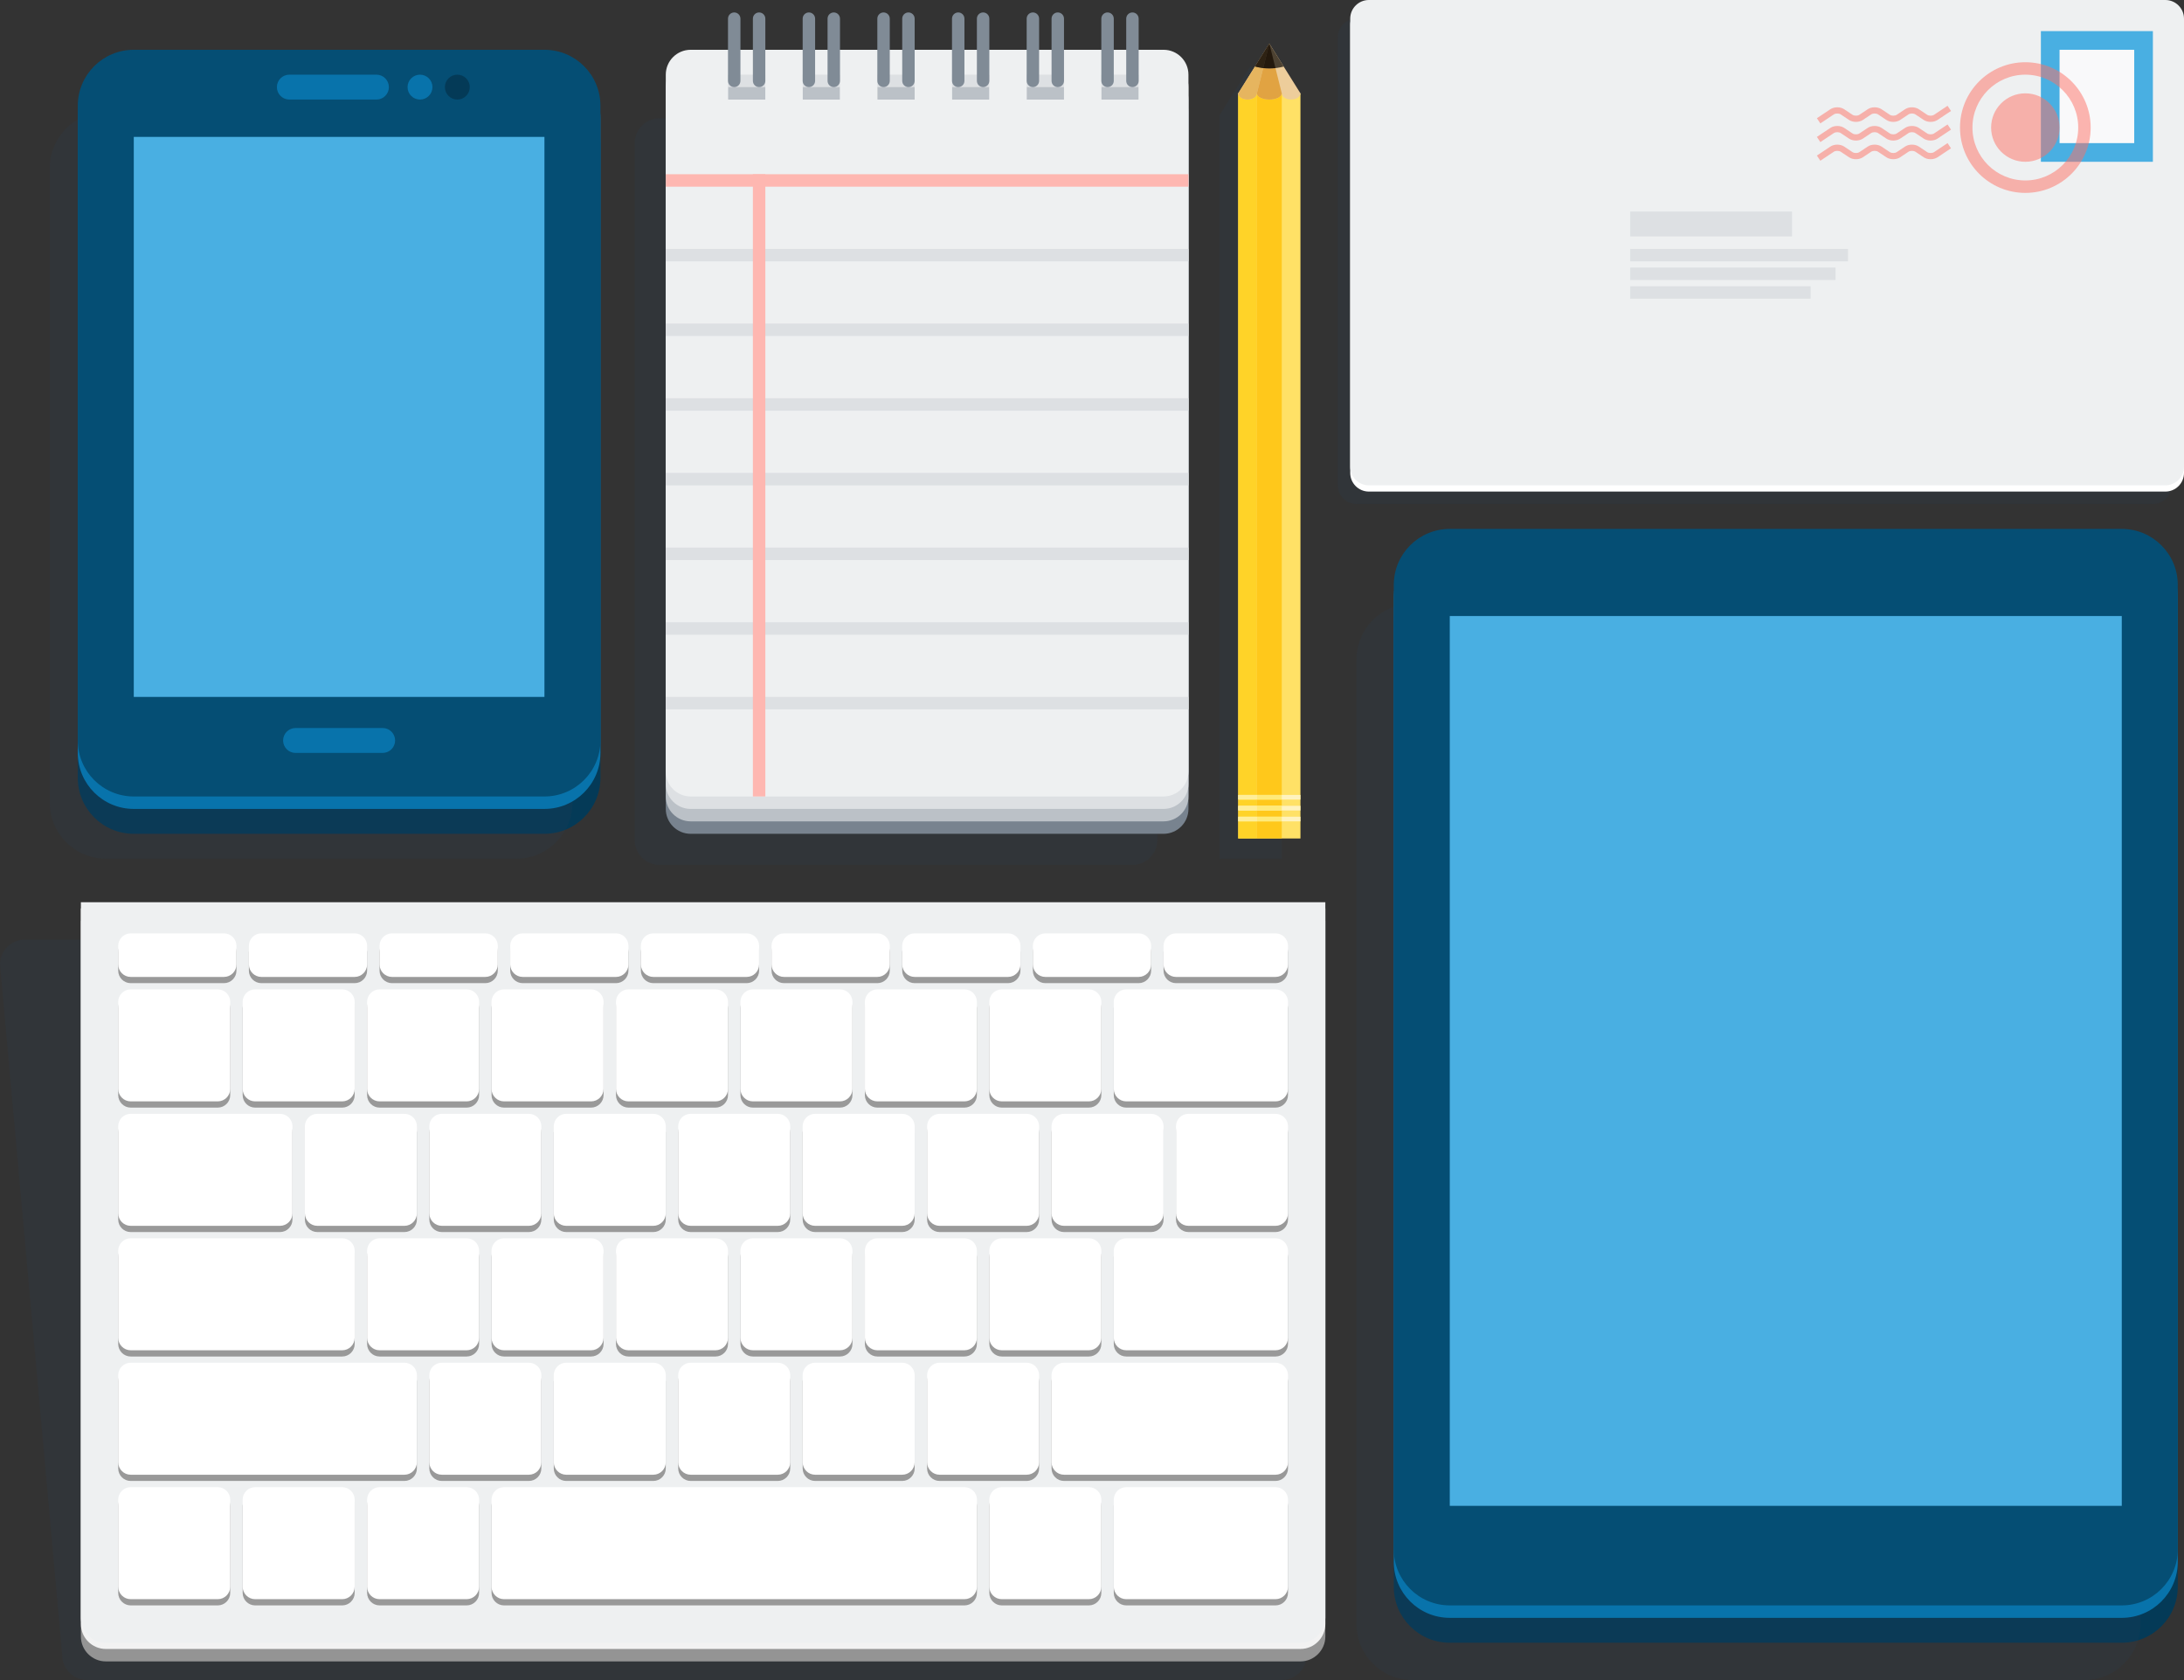 <?xml version="1.0" encoding="iso-8859-1"?>
<!-- Generator: Adobe Illustrator 14.0.0, SVG Export Plug-In . SVG Version: 6.00 Build 43363)  -->
<!DOCTYPE svg PUBLIC "-//W3C//DTD SVG 1.1//EN" "http://www.w3.org/Graphics/SVG/1.1/DTD/svg11.dtd">
<svg version="1.1" id="Layer_1" xmlns="http://www.w3.org/2000/svg" xmlns:xlink="http://www.w3.org/1999/xlink" x="0px" y="0px"
	 width="351px" height="270px" viewBox="0 0 351 270" style="enable-background:new 0 0 351 270;" xml:space="preserve">
<rect x="0" y="0" width="351" height="270" fill="#333333" stroke="none"/>
<g>
	<g>
		<path style="opacity:0.2;fill:#2C3E50;enable-background:new    ;" d="M182,19h-76c-2.209,0-4,1.791-4,4v112c0,2.209,1.791,4,4,4
			h76c2.209,0,4-1.791,4-4V23C186,20.791,184.208,19,182,19z"/>
		<path style="fill:#78838F;" d="M187,14h-76c-2.209,0-4,1.791-4,4v112c0,2.209,1.791,4,4,4h76c2.209,0,4-1.791,4-4V18
			C191,15.791,189.208,14,187,14z M123,22h-6v-4h6V22z M135,22h-6v-4h6V22z M147,22h-6v-4h6V22z M159,22h-6v-4h6V22z M171,22h-6v-4
			h6V22z M183,22h-6v-4h6V22z"/>
		<path style="fill:#BBC1C7;" d="M187,12h-76c-2.209,0-4,1.791-4,4v112c0,2.209,1.791,4,4,4h76c2.209,0,4-1.791,4-4V16
			C191,13.791,189.208,12,187,12z M123,20h-6v-4h6V20z M135,20h-6v-4h6V20z M147,20h-6v-4h6V20z M159,20h-6v-4h6V20z M171,20h-6v-4
			h6V20z M183,20h-6v-4h6V20z"/>
		<path style="fill:#DDE0E3;" d="M187,10h-76c-2.209,0-4,1.791-4,4v112c0,2.209,1.791,4,4,4h76c2.209,0,4-1.791,4-4V14
			C191,11.791,189.208,10,187,10z M123,18h-6v-4h6V18z M135,18h-6v-4h6V18z M147,18h-6v-4h6V18z M159,18h-6v-4h6V18z M171,18h-6v-4
			h6V18z M183,18h-6v-4h6V18z"/>
		<path style="fill:#EEF0F1;" d="M187,8h-76c-2.209,0-4,1.791-4,4v112c0,2.209,1.791,4,4,4h76c2.209,0,4-1.791,4-4V12
			C191,9.791,189.208,8,187,8z M123,16h-6v-4h6V16z M135,16h-6v-4h6V16z M147,16h-6v-4h6V16z M159,16h-6v-4h6V16z M171,16h-6v-4h6
			V16z M183,16h-6v-4h6V16z"/>
		<rect x="107" y="28" style="fill:#FEB7B1;" width="84" height="2"/>
		<rect x="107" y="40" style="fill:#DDE0E3;" width="84" height="2"/>
		<rect x="107" y="52" style="fill:#DDE0E3;" width="84" height="2"/>
		<rect x="107" y="64" style="fill:#DDE0E3;" width="84" height="2"/>
		<rect x="107" y="76" style="fill:#DDE0E3;" width="84" height="2"/>
		<rect x="107" y="88" style="fill:#DDE0E3;" width="84" height="2"/>
		<rect x="107" y="100" style="fill:#DDE0E3;" width="84" height="2"/>
		<rect x="107" y="112" style="fill:#DDE0E3;" width="84" height="2"/>
		<rect x="121" y="28" style="fill:#FEB7B1;" width="2" height="100"/>
		<path style="fill:#808B96;" d="M119,13c0,0.553-0.447,1-1,1l0,0c-0.553,0-1-0.447-1-1V3c0-0.553,0.447-1,1-1l0,0
			c0.553,0,1,0.447,1,1V13z"/>
		<path style="fill:#808B96;" d="M123,13c0,0.553-0.447,1-1,1l0,0c-0.553,0-1-0.447-1-1V3c0-0.553,0.447-1,1-1l0,0
			c0.553,0,1,0.447,1,1V13z"/>
		<path style="fill:#808B96;" d="M131,13c0,0.553-0.447,1-1,1l0,0c-0.553,0-1-0.447-1-1V3c0-0.553,0.447-1,1-1l0,0
			c0.553,0,1,0.447,1,1V13z"/>
		<path style="fill:#808B96;" d="M135,13c0,0.553-0.447,1-1,1l0,0c-0.553,0-1-0.447-1-1V3c0-0.553,0.447-1,1-1l0,0
			c0.553,0,1,0.447,1,1V13z"/>
		<path style="fill:#808B96;" d="M143,13c0,0.553-0.447,1-1,1l0,0c-0.553,0-1-0.447-1-1V3c0-0.553,0.447-1,1-1l0,0
			c0.553,0,1,0.447,1,1V13z"/>
		<path style="fill:#808B96;" d="M147,13c0,0.553-0.447,1-1,1l0,0c-0.553,0-1-0.447-1-1V3c0-0.553,0.447-1,1-1l0,0
			c0.553,0,1,0.447,1,1V13z"/>
		<path style="fill:#808B96;" d="M155,13c0,0.553-0.447,1-1,1l0,0c-0.553,0-1-0.447-1-1V3c0-0.553,0.447-1,1-1l0,0
			c0.553,0,1,0.447,1,1V13z"/>
		<path style="fill:#808B96;" d="M159,13c0,0.553-0.447,1-1,1l0,0c-0.553,0-1-0.447-1-1V3c0-0.553,0.447-1,1-1l0,0
			c0.553,0,1,0.447,1,1V13z"/>
		<path style="fill:#808B96;" d="M167,13c0,0.553-0.447,1-1,1l0,0c-0.553,0-1-0.447-1-1V3c0-0.553,0.447-1,1-1l0,0
			c0.553,0,1,0.447,1,1V13z"/>
		<path style="fill:#808B96;" d="M171,13c0,0.553-0.447,1-1,1l0,0c-0.553,0-1-0.447-1-1V3c0-0.553,0.447-1,1-1l0,0
			c0.553,0,1,0.447,1,1V13z"/>
		<path style="fill:#808B96;" d="M179,13c0,0.553-0.447,1-1,1l0,0c-0.553,0-1-0.447-1-1V3c0-0.553,0.447-1,1-1l0,0
			c0.553,0,1,0.447,1,1V13z"/>
		<path style="fill:#808B96;" d="M183,13c0,0.553-0.447,1-1,1l0,0c-0.553,0-1-0.447-1-1V3c0-0.553,0.447-1,1-1l0,0
			c0.553,0,1,0.447,1,1V13z"/>
	</g>
	<g>
		<path style="fill:#043A57;" d="M96.5,125c0,4.971-4.029,9-9,9h-66c-4.971,0-9-4.029-9-9V23c0-4.971,4.029-9,9-9h66
			c4.971,0,9,4.029,9,9V125z"/>
		<path style="opacity:0.2;fill:#2C3E50;enable-background:new    ;" d="M92,129c0,4.971-4.029,9-9,9H17c-4.971,0-9-4.029-9-9V27
			c0-4.971,4.029-9,9-9h66c4.971,0,9,4.029,9,9V129z"/>
		<path style="fill:#0873AB;" d="M96.5,121c0,4.971-4.029,9-9,9h-66c-4.971,0-9-4.029-9-9V19c0-4.971,4.029-9,9-9h66
			c4.971,0,9,4.029,9,9V121z"/>
		<path style="fill:#054E74;" d="M96.5,119c0,4.971-4.029,9-9,9h-66c-4.971,0-9-4.029-9-9V17c0-4.971,4.029-9,9-9h66
			c4.971,0,9,4.029,9,9V119z"/>
		<rect x="21.5" y="22" style="fill:#49AFE2;" width="66" height="90"/>
		<path style="fill:#0873AB;" d="M62.5,14c0,1.104-0.896,2-2,2h-14c-1.104,0-2-0.896-2-2l0,0c0-1.104,0.896-2,2-2h14
			C61.604,12,62.5,12.896,62.5,14L62.5,14z"/>
		<path style="fill:#0873AB;" d="M63.5,119c0,1.104-0.896,2-2,2h-14c-1.104,0-2-0.896-2-2l0,0c0-1.104,0.896-2,2-2h14
			C62.604,117,63.5,117.896,63.5,119L63.5,119z"/>
		<path style="fill:#0873AB;" d="M69.5,14c0,1.104-0.896,2-2,2l0,0c-1.104,0-2-0.896-2-2l0,0c0-1.104,0.896-2,2-2l0,0
			C68.604,12,69.5,12.896,69.5,14L69.5,14z"/>
		<path style="fill:#043A57;" d="M75.5,14c0,1.104-0.896,2-2,2l0,0c-1.104,0-2-0.896-2-2l0,0c0-1.104,0.896-2,2-2l0,0
			C74.604,12,75.5,12.896,75.5,14L75.5,14z"/>
	</g>
	<g>
		<path style="fill:#043A57;" d="M350,255c0,4.971-4.029,9-9,9H233c-4.971,0-9-4.029-9-9V100c0-4.971,4.029-9,9-9h108
			c4.971,0,9,4.029,9,9V255z"/>
		<path style="opacity:0.2;fill:#2C3E50;enable-background:new    ;" d="M344,261c0,4.971-4.029,9-9,9H227c-4.971,0-9-4.029-9-9V106
			c0-4.971,4.029-9,9-9h108c4.971,0,9,4.029,9,9V261z"/>
		<path style="fill:#0873AB;" d="M350,251c0,4.971-4.029,9-9,9H233c-4.971,0-9-4.029-9-9V96c0-4.971,4.029-9,9-9h108
			c4.971,0,9,4.029,9,9V251z"/>
		<path style="fill:#054E74;" d="M350,249c0,4.971-4.029,9-9,9H233c-4.971,0-9-4.029-9-9V94c0-4.971,4.029-9,9-9h108
			c4.971,0,9,4.029,9,9V249z"/>
		<rect x="233" y="99" style="fill:#49AFE2;" width="108" height="143"/>
	</g>
	<g>
		<path style="opacity:0.2;fill:#2C3E50;enable-background:new    ;" d="M0,155c0-2.209,1.791-4,4-4h206v115c0,2.2-1.8,4-4,4H14
			c-2.2,0-4-1.8-4-4L0,155z"/>
		<path style="fill:#949494;" d="M213,148v115c0,2.2-1.8,4-4,4H17c-2.2,0-4-1.8-4-4V148H213z"/>
		<path style="fill:#F2F2F2;" d="M213,146v115c0,2.2-1.8,4-4,4H17c-2.2,0-4-1.8-4-4V146H213z"/>
		<path style="fill:#EEF0F1;" d="M213,145v115c0,2.2-1.8,4-4,4H17c-2.2,0-4-1.8-4-4V145H213z"/>
		<g>
			<path style="fill:#999999;" d="M37,176c0,1.1-0.9,2-2,2H21c-1.1,0-2-0.9-2-2v-14c0-1.1,0.9-2,2-2h14c1.1,0,2,0.9,2,2V176z"/>
			<path style="fill:#999999;" d="M57,176c0,1.1-0.9,2-2,2H41c-1.1,0-2-0.9-2-2v-14c0-1.1,0.9-2,2-2h14c1.1,0,2,0.9,2,2V176z"/>
			<path style="fill:#999999;" d="M77,176c0,1.1-0.9,2-2,2H61c-1.1,0-2-0.9-2-2v-14c0-1.1,0.9-2,2-2h14c1.1,0,2,0.9,2,2V176z"/>
			<path style="fill:#999999;" d="M97,176c0,1.1-0.9,2-2,2H81c-1.1,0-2-0.9-2-2v-14c0-1.1,0.9-2,2-2h14c1.1,0,2,0.9,2,2V176z"/>
			<path style="fill:#999999;" d="M117,176c0,1.1-0.9,2-2,2h-14c-1.1,0-2-0.9-2-2v-14c0-1.1,0.9-2,2-2h14c1.1,0,2,0.9,2,2V176z"/>
			<path style="fill:#999999;" d="M137,176c0,1.1-0.9,2-2,2h-14c-1.1,0-2-0.9-2-2v-14c0-1.1,0.9-2,2-2h14c1.1,0,2,0.9,2,2V176z"/>
			<path style="fill:#999999;" d="M157,176c0,1.1-0.9,2-2,2h-14c-1.1,0-2-0.9-2-2v-14c0-1.1,0.9-2,2-2h14c1.1,0,2,0.9,2,2V176z"/>
			<path style="fill:#999999;" d="M177,176c0,1.1-0.9,2-2,2h-14c-1.1,0-2-0.9-2-2v-14c0-1.1,0.9-2,2-2h14c1.1,0,2,0.9,2,2V176z"/>
			<path style="fill:#999999;" d="M38,156c0,1.1-0.9,2-2,2H21c-1.1,0-2-0.9-2-2v-3c0-1.1,0.9-2,2-2h15c1.1,0,2,0.9,2,2V156z"/>
			<path style="fill:#999999;" d="M59,156c0,1.1-0.9,2-2,2H42c-1.1,0-2-0.9-2-2v-3c0-1.1,0.9-2,2-2h15c1.1,0,2,0.9,2,2V156z"/>
			<path style="fill:#999999;" d="M80,156c0,1.1-0.9,2-2,2H63c-1.1,0-2-0.9-2-2v-3c0-1.1,0.9-2,2-2h15c1.1,0,2,0.9,2,2V156z"/>
			<path style="fill:#999999;" d="M101,156c0,1.1-0.9,2-2,2H84c-1.1,0-2-0.9-2-2v-3c0-1.1,0.9-2,2-2h15c1.1,0,2,0.9,2,2V156z"/>
			<path style="fill:#999999;" d="M122,156c0,1.1-0.9,2-2,2h-15c-1.1,0-2-0.9-2-2v-3c0-1.1,0.9-2,2-2h15c1.1,0,2,0.9,2,2V156z"/>
			<path style="fill:#999999;" d="M143,156c0,1.1-0.9,2-2,2h-15c-1.1,0-2-0.9-2-2v-3c0-1.1,0.9-2,2-2h15c1.1,0,2,0.9,2,2V156z"/>
			<path style="fill:#999999;" d="M164,156c0,1.1-0.9,2-2,2h-15c-1.1,0-2-0.9-2-2v-3c0-1.1,0.9-2,2-2h15c1.1,0,2,0.9,2,2V156z"/>
			<path style="fill:#999999;" d="M185,156c0,1.1-0.9,2-2,2h-15c-1.1,0-2-0.9-2-2v-3c0-1.1,0.9-2,2-2h15c1.1,0,2,0.9,2,2V156z"/>
			<path style="fill:#999999;" d="M207,156c0,1.1-0.9,2-2,2h-16c-1.1,0-2-0.9-2-2v-3c0-1.1,0.9-2,2-2h16c1.1,0,2,0.9,2,2V156z"/>
			<path style="fill:#999999;" d="M47,196c0,1.1-0.9,2-2,2H21c-1.1,0-2-0.9-2-2v-14c0-1.1,0.9-2,2-2h24c1.1,0,2,0.9,2,2V196z"/>
			<path style="fill:#999999;" d="M67,196c0,1.1-0.9,2-2,2H51c-1.1,0-2-0.9-2-2v-14c0-1.1,0.9-2,2-2h14c1.1,0,2,0.9,2,2V196z"/>
			<path style="fill:#999999;" d="M87,196c0,1.1-0.9,2-2,2H71c-1.1,0-2-0.9-2-2v-14c0-1.1,0.9-2,2-2h14c1.1,0,2,0.9,2,2V196z"/>
			<path style="fill:#999999;" d="M107,196c0,1.1-0.9,2-2,2H91c-1.1,0-2-0.9-2-2v-14c0-1.1,0.9-2,2-2h14c1.1,0,2,0.9,2,2V196z"/>
			<path style="fill:#999999;" d="M127,196c0,1.1-0.9,2-2,2h-14c-1.1,0-2-0.9-2-2v-14c0-1.1,0.9-2,2-2h14c1.1,0,2,0.9,2,2V196z"/>
			<path style="fill:#999999;" d="M147,196c0,1.1-0.9,2-2,2h-14c-1.1,0-2-0.9-2-2v-14c0-1.1,0.9-2,2-2h14c1.1,0,2,0.9,2,2V196z"/>
			<path style="fill:#999999;" d="M167,196c0,1.1-0.9,2-2,2h-14c-1.1,0-2-0.9-2-2v-14c0-1.1,0.9-2,2-2h14c1.1,0,2,0.9,2,2V196z"/>
			<path style="fill:#999999;" d="M187,196c0,1.1-0.9,2-2,2h-14c-1.1,0-2-0.9-2-2v-14c0-1.1,0.9-2,2-2h14c1.1,0,2,0.9,2,2V196z"/>
			<path style="fill:#999999;" d="M207,196c0,1.1-0.9,2-2,2h-14c-1.1,0-2-0.9-2-2v-14c0-1.1,0.9-2,2-2h14c1.1,0,2,0.9,2,2V196z"/>
			<path style="fill:#999999;" d="M67,236c0,1.1-0.9,2-2,2H21c-1.1,0-2-0.9-2-2v-14c0-1.1,0.9-2,2-2h44c1.1,0,2,0.9,2,2V236z"/>
			<path style="fill:#999999;" d="M157.009,256c0,1.1-0.9,2-2,2H81c-1.1,0-2-0.9-2-2v-14c0-1.1,0.9-2,2-2h74.01c1.1,0,2,0.9,2,2V256
				z"/>
			<path style="fill:#999999;" d="M87,236c0,1.1-0.9,2-2,2H71c-1.1,0-2-0.9-2-2v-14c0-1.1,0.9-2,2-2h14c1.1,0,2,0.9,2,2V236z"/>
			<path style="fill:#999999;" d="M107,236c0,1.1-0.9,2-2,2H91c-1.1,0-2-0.9-2-2v-14c0-1.1,0.9-2,2-2h14c1.1,0,2,0.9,2,2V236z"/>
			<path style="fill:#999999;" d="M127,236c0,1.1-0.9,2-2,2h-14c-1.1,0-2-0.9-2-2v-14c0-1.1,0.9-2,2-2h14c1.1,0,2,0.9,2,2V236z"/>
			<path style="fill:#999999;" d="M37,256c0,1.1-0.9,2-2,2H21c-1.1,0-2-0.9-2-2v-14c0-1.1,0.9-2,2-2h14c1.1,0,2,0.9,2,2V256z"/>
			<path style="fill:#999999;" d="M57,256c0,1.1-0.9,2-2,2H41c-1.1,0-2-0.9-2-2v-14c0-1.1,0.9-2,2-2h14c1.1,0,2,0.9,2,2V256z"/>
			<path style="fill:#999999;" d="M77,256c0,1.1-0.9,2-2,2H61c-1.1,0-2-0.9-2-2v-14c0-1.1,0.9-2,2-2h14c1.1,0,2,0.9,2,2V256z"/>
			<path style="fill:#999999;" d="M147,236c0,1.1-0.9,2-2,2h-14c-1.1,0-2-0.9-2-2v-14c0-1.1,0.9-2,2-2h14c1.1,0,2,0.9,2,2V236z"/>
			<path style="fill:#999999;" d="M167,236c0,1.1-0.9,2-2,2h-14c-1.1,0-2-0.9-2-2v-14c0-1.1,0.9-2,2-2h14c1.1,0,2,0.9,2,2V236z"/>
			<path style="fill:#999999;" d="M207,236c0,1.1-0.9,2-2,2h-34c-1.1,0-2-0.9-2-2v-14c0-1.1,0.9-2,2-2h34c1.1,0,2,0.9,2,2V236z"/>
			<path style="fill:#999999;" d="M207,176c0,1.1-0.9,2-2,2h-24c-1.1,0-2-0.9-2-2v-14c0-1.1,0.9-2,2-2h24c1.1,0,2,0.9,2,2V176z"/>
			<path style="fill:#999999;" d="M57,216c0,1.1-0.9,2-2,2H21c-1.1,0-2-0.9-2-2v-14c0-1.1,0.9-2,2-2h34c1.1,0,2,0.9,2,2V216z"/>
			<path style="fill:#999999;" d="M77,216c0,1.1-0.9,2-2,2H61c-1.1,0-2-0.9-2-2v-14c0-1.1,0.9-2,2-2h14c1.1,0,2,0.9,2,2V216z"/>
			<path style="fill:#999999;" d="M97,216c0,1.1-0.9,2-2,2H81c-1.1,0-2-0.9-2-2v-14c0-1.1,0.9-2,2-2h14c1.1,0,2,0.9,2,2V216z"/>
			<path style="fill:#999999;" d="M117,216c0,1.1-0.9,2-2,2h-14c-1.1,0-2-0.9-2-2v-14c0-1.1,0.9-2,2-2h14c1.1,0,2,0.9,2,2V216z"/>
			<path style="fill:#999999;" d="M137,216c0,1.1-0.9,2-2,2h-14c-1.1,0-2-0.9-2-2v-14c0-1.1,0.9-2,2-2h14c1.1,0,2,0.9,2,2V216z"/>
			<path style="fill:#999999;" d="M157,216c0,1.1-0.9,2-2,2h-14c-1.1,0-2-0.9-2-2v-14c0-1.1,0.9-2,2-2h14c1.1,0,2,0.9,2,2V216z"/>
			<path style="fill:#999999;" d="M177,216c0,1.1-0.9,2-2,2h-14c-1.1,0-2-0.9-2-2v-14c0-1.1,0.9-2,2-2h14c1.1,0,2,0.9,2,2V216z"/>
			<path style="fill:#999999;" d="M177,256c0,1.1-0.9,2-2,2h-14c-1.1,0-2-0.9-2-2v-14c0-1.1,0.9-2,2-2h14c1.1,0,2,0.9,2,2V256z"/>
			<path style="fill:#999999;" d="M207,216c0,1.1-0.9,2-2,2h-24c-1.1,0-2-0.9-2-2v-14c0-1.1,0.9-2,2-2h24c1.1,0,2,0.9,2,2V216z"/>
			<path style="fill:#999999;" d="M207,256c0,1.1-0.9,2-2,2h-24c-1.1,0-2-0.9-2-2v-14c0-1.1,0.9-2,2-2h24c1.1,0,2,0.9,2,2V256z"/>
		</g>
		<g>
			<path style="fill:#FFFFFF;" d="M37,175c0,1.1-0.9,2-2,2H21c-1.1,0-2-0.9-2-2v-14c0-1.1,0.9-2,2-2h14c1.1,0,2,0.9,2,2V175z"/>
			<path style="fill:#FFFFFF;" d="M57,175c0,1.1-0.9,2-2,2H41c-1.1,0-2-0.9-2-2v-14c0-1.1,0.9-2,2-2h14c1.1,0,2,0.9,2,2V175z"/>
			<path style="fill:#FFFFFF;" d="M77,175c0,1.1-0.9,2-2,2H61c-1.1,0-2-0.9-2-2v-14c0-1.1,0.9-2,2-2h14c1.1,0,2,0.9,2,2V175z"/>
			<path style="fill:#FFFFFF;" d="M97,175c0,1.1-0.9,2-2,2H81c-1.1,0-2-0.9-2-2v-14c0-1.1,0.9-2,2-2h14c1.1,0,2,0.9,2,2V175z"/>
			<path style="fill:#FFFFFF;" d="M117,175c0,1.1-0.9,2-2,2h-14c-1.1,0-2-0.9-2-2v-14c0-1.1,0.9-2,2-2h14c1.1,0,2,0.9,2,2V175z"/>
			<path style="fill:#FFFFFF;" d="M137,175c0,1.1-0.9,2-2,2h-14c-1.1,0-2-0.9-2-2v-14c0-1.1,0.9-2,2-2h14c1.1,0,2,0.9,2,2V175z"/>
			<path style="fill:#FFFFFF;" d="M157,175c0,1.1-0.9,2-2,2h-14c-1.1,0-2-0.9-2-2v-14c0-1.1,0.9-2,2-2h14c1.1,0,2,0.9,2,2V175z"/>
			<path style="fill:#FFFFFF;" d="M177,175c0,1.1-0.9,2-2,2h-14c-1.1,0-2-0.9-2-2v-14c0-1.1,0.9-2,2-2h14c1.1,0,2,0.9,2,2V175z"/>
			<path style="fill:#FFFFFF;" d="M38,155c0,1.1-0.9,2-2,2H21c-1.1,0-2-0.9-2-2v-3c0-1.1,0.9-2,2-2h15c1.1,0,2,0.9,2,2V155z"/>
			<path style="fill:#FFFFFF;" d="M59,155c0,1.1-0.9,2-2,2H42c-1.1,0-2-0.9-2-2v-3c0-1.1,0.9-2,2-2h15c1.1,0,2,0.9,2,2V155z"/>
			<path style="fill:#FFFFFF;" d="M80,155c0,1.1-0.9,2-2,2H63c-1.1,0-2-0.9-2-2v-3c0-1.1,0.9-2,2-2h15c1.1,0,2,0.9,2,2V155z"/>
			<path style="fill:#FFFFFF;" d="M101,155c0,1.1-0.9,2-2,2H84c-1.1,0-2-0.9-2-2v-3c0-1.1,0.9-2,2-2h15c1.1,0,2,0.9,2,2V155z"/>
			<path style="fill:#FFFFFF;" d="M122,155c0,1.1-0.9,2-2,2h-15c-1.1,0-2-0.9-2-2v-3c0-1.1,0.9-2,2-2h15c1.1,0,2,0.9,2,2V155z"/>
			<path style="fill:#FFFFFF;" d="M143,155c0,1.1-0.9,2-2,2h-15c-1.1,0-2-0.9-2-2v-3c0-1.1,0.9-2,2-2h15c1.1,0,2,0.9,2,2V155z"/>
			<path style="fill:#FFFFFF;" d="M164,155c0,1.1-0.9,2-2,2h-15c-1.1,0-2-0.9-2-2v-3c0-1.1,0.9-2,2-2h15c1.1,0,2,0.9,2,2V155z"/>
			<path style="fill:#FFFFFF;" d="M185,155c0,1.1-0.9,2-2,2h-15c-1.1,0-2-0.9-2-2v-3c0-1.1,0.9-2,2-2h15c1.1,0,2,0.9,2,2V155z"/>
			<path style="fill:#FFFFFF;" d="M207,155c0,1.1-0.9,2-2,2h-16c-1.1,0-2-0.9-2-2v-3c0-1.1,0.9-2,2-2h16c1.1,0,2,0.9,2,2V155z"/>
			<path style="fill:#FFFFFF;" d="M47,195c0,1.1-0.9,2-2,2H21c-1.1,0-2-0.9-2-2v-14c0-1.1,0.9-2,2-2h24c1.1,0,2,0.9,2,2V195z"/>
			<path style="fill:#FFFFFF;" d="M67,195c0,1.1-0.9,2-2,2H51c-1.1,0-2-0.9-2-2v-14c0-1.1,0.9-2,2-2h14c1.1,0,2,0.9,2,2V195z"/>
			<path style="fill:#FFFFFF;" d="M87,195c0,1.1-0.9,2-2,2H71c-1.1,0-2-0.9-2-2v-14c0-1.1,0.9-2,2-2h14c1.1,0,2,0.9,2,2V195z"/>
			<path style="fill:#FFFFFF;" d="M107,195c0,1.1-0.9,2-2,2H91c-1.1,0-2-0.9-2-2v-14c0-1.1,0.9-2,2-2h14c1.1,0,2,0.9,2,2V195z"/>
			<path style="fill:#FFFFFF;" d="M127,195c0,1.1-0.9,2-2,2h-14c-1.1,0-2-0.9-2-2v-14c0-1.1,0.9-2,2-2h14c1.1,0,2,0.9,2,2V195z"/>
			<path style="fill:#FFFFFF;" d="M147,195c0,1.1-0.9,2-2,2h-14c-1.1,0-2-0.9-2-2v-14c0-1.1,0.9-2,2-2h14c1.1,0,2,0.9,2,2V195z"/>
			<path style="fill:#FFFFFF;" d="M167,195c0,1.1-0.9,2-2,2h-14c-1.1,0-2-0.9-2-2v-14c0-1.1,0.9-2,2-2h14c1.1,0,2,0.9,2,2V195z"/>
			<path style="fill:#FFFFFF;" d="M187,195c0,1.1-0.9,2-2,2h-14c-1.1,0-2-0.9-2-2v-14c0-1.1,0.9-2,2-2h14c1.1,0,2,0.9,2,2V195z"/>
			<path style="fill:#FFFFFF;" d="M207,195c0,1.1-0.9,2-2,2h-14c-1.1,0-2-0.9-2-2v-14c0-1.1,0.9-2,2-2h14c1.1,0,2,0.9,2,2V195z"/>
			<path style="fill:#FFFFFF;" d="M67,235c0,1.1-0.9,2-2,2H21c-1.1,0-2-0.9-2-2v-14c0-1.1,0.9-2,2-2h44c1.1,0,2,0.9,2,2V235z"/>
			<path style="fill:#FFFFFF;" d="M157.009,255c0,1.1-0.9,2-2,2H81c-1.1,0-2-0.9-2-2v-14c0-1.1,0.9-2,2-2h74.01c1.1,0,2,0.9,2,2V255
				z"/>
			<path style="fill:#FFFFFF;" d="M87,235c0,1.1-0.9,2-2,2H71c-1.1,0-2-0.9-2-2v-14c0-1.1,0.9-2,2-2h14c1.1,0,2,0.9,2,2V235z"/>
			<path style="fill:#FFFFFF;" d="M107,235c0,1.1-0.9,2-2,2H91c-1.1,0-2-0.9-2-2v-14c0-1.1,0.9-2,2-2h14c1.1,0,2,0.9,2,2V235z"/>
			<path style="fill:#FFFFFF;" d="M127,235c0,1.1-0.9,2-2,2h-14c-1.1,0-2-0.9-2-2v-14c0-1.1,0.9-2,2-2h14c1.1,0,2,0.9,2,2V235z"/>
			<path style="fill:#FFFFFF;" d="M37,255c0,1.1-0.9,2-2,2H21c-1.1,0-2-0.9-2-2v-14c0-1.1,0.9-2,2-2h14c1.1,0,2,0.9,2,2V255z"/>
			<path style="fill:#FFFFFF;" d="M57,255c0,1.1-0.9,2-2,2H41c-1.1,0-2-0.9-2-2v-14c0-1.1,0.9-2,2-2h14c1.1,0,2,0.9,2,2V255z"/>
			<path style="fill:#FFFFFF;" d="M77,255c0,1.1-0.9,2-2,2H61c-1.1,0-2-0.9-2-2v-14c0-1.1,0.9-2,2-2h14c1.1,0,2,0.9,2,2V255z"/>
			<path style="fill:#FFFFFF;" d="M147,235c0,1.1-0.9,2-2,2h-14c-1.1,0-2-0.9-2-2v-14c0-1.1,0.9-2,2-2h14c1.1,0,2,0.9,2,2V235z"/>
			<path style="fill:#FFFFFF;" d="M167,235c0,1.1-0.9,2-2,2h-14c-1.1,0-2-0.9-2-2v-14c0-1.1,0.9-2,2-2h14c1.1,0,2,0.9,2,2V235z"/>
			<path style="fill:#FFFFFF;" d="M207,235c0,1.1-0.9,2-2,2h-34c-1.1,0-2-0.9-2-2v-14c0-1.1,0.9-2,2-2h34c1.1,0,2,0.9,2,2V235z"/>
			<path style="fill:#FFFFFF;" d="M207,175c0,1.1-0.9,2-2,2h-24c-1.1,0-2-0.9-2-2v-14c0-1.1,0.9-2,2-2h24c1.1,0,2,0.9,2,2V175z"/>
			<path style="fill:#FFFFFF;" d="M57,215c0,1.1-0.9,2-2,2H21c-1.1,0-2-0.9-2-2v-14c0-1.1,0.9-2,2-2h34c1.1,0,2,0.9,2,2V215z"/>
			<path style="fill:#FFFFFF;" d="M77,215c0,1.1-0.9,2-2,2H61c-1.1,0-2-0.9-2-2v-14c0-1.1,0.9-2,2-2h14c1.1,0,2,0.9,2,2V215z"/>
			<path style="fill:#FFFFFF;" d="M97,215c0,1.1-0.9,2-2,2H81c-1.1,0-2-0.9-2-2v-14c0-1.1,0.9-2,2-2h14c1.1,0,2,0.9,2,2V215z"/>
			<path style="fill:#FFFFFF;" d="M117,215c0,1.1-0.9,2-2,2h-14c-1.1,0-2-0.9-2-2v-14c0-1.1,0.9-2,2-2h14c1.1,0,2,0.9,2,2V215z"/>
			<path style="fill:#FFFFFF;" d="M137,215c0,1.1-0.9,2-2,2h-14c-1.1,0-2-0.9-2-2v-14c0-1.1,0.9-2,2-2h14c1.1,0,2,0.9,2,2V215z"/>
			<path style="fill:#FFFFFF;" d="M157,215c0,1.1-0.9,2-2,2h-14c-1.1,0-2-0.9-2-2v-14c0-1.1,0.9-2,2-2h14c1.1,0,2,0.9,2,2V215z"/>
			<path style="fill:#FFFFFF;" d="M177,215c0,1.1-0.9,2-2,2h-14c-1.1,0-2-0.9-2-2v-14c0-1.1,0.9-2,2-2h14c1.1,0,2,0.9,2,2V215z"/>
			<path style="fill:#FFFFFF;" d="M177,255c0,1.1-0.9,2-2,2h-14c-1.1,0-2-0.9-2-2v-14c0-1.1,0.9-2,2-2h14c1.1,0,2,0.9,2,2V255z"/>
			<path style="fill:#FFFFFF;" d="M207,215c0,1.1-0.9,2-2,2h-24c-1.1,0-2-0.9-2-2v-14c0-1.1,0.9-2,2-2h24c1.1,0,2,0.9,2,2V215z"/>
			<path style="fill:#FFFFFF;" d="M207,255c0,1.1-0.9,2-2,2h-24c-1.1,0-2-0.9-2-2v-14c0-1.1,0.9-2,2-2h24c1.1,0,2,0.9,2,2V255z"/>
		</g>
	</g>
	<g>
		<path style="opacity:0.2;fill:#2C3E50;enable-background:new    ;" d="M349,78c0,1.657-1.343,3-3,3H218c-1.657,0-3-1.343-3-3V6
			c0-1.657,1.343-3,3-3h128c1.657,0,3,1.343,3,3V78z"/>
		<path style="fill:#FFFFFF;" d="M351,76c0,1.657-1.343,3-3,3H220c-1.657,0-3-1.343-3-3V4c0-1.657,1.343-3,3-3h128
			c1.657,0,3,1.343,3,3V76z"/>
		<path style="fill:#EEF0F1;" d="M351,75c0,1.657-1.343,3-3,3H220c-1.657,0-3-1.343-3-3V3c0-1.657,1.343-3,3-3h128
			c1.657,0,3,1.343,3,3V75z"/>
		<rect x="328" y="5" style="fill:#49AFE2;" width="18" height="21"/>
		<rect x="331" y="8" style="fill:#F9F9FA;" width="12" height="15"/>
		<g style="opacity:0.5;">
			<path style="fill:#FE6F64;" d="M325.5,12c4.687,0,8.5,3.813,8.5,8.5s-3.813,8.5-8.5,8.5s-8.5-3.813-8.5-8.5S320.813,12,325.5,12
				 M325.5,10c-5.799,0-10.5,4.701-10.5,10.5S319.701,31,325.5,31S336,26.299,336,20.5S331.298,10,325.5,10L325.5,10z"/>
			<g>
				<circle style="fill:#FE6F64;" cx="325.5" cy="20.5" r="5.5"/>
			</g>
			<path style="fill:#FE6F64;" d="M292.554,19.832L292,19l2.168-1.445c0.623-0.414,1.596-0.414,2.219,0l1.336,0.891
				c0.289,0.193,0.82,0.193,1.109,0l1.336-0.891c0.623-0.414,1.596-0.414,2.219,0l1.336,0.891c0.289,0.193,0.82,0.193,1.109,0
				l1.336-0.891c0.623-0.414,1.596-0.414,2.219,0l1.336,0.891c0.289,0.193,0.82,0.193,1.109,0L313,17l0.555,0.832l-2.168,1.445
				c-0.623,0.414-1.596,0.414-2.219,0l-1.336-0.891c-0.289-0.193-0.82-0.193-1.109,0l-1.336,0.891c-0.623,0.414-1.596,0.414-2.219,0
				l-1.336-0.891c-0.289-0.193-0.82-0.193-1.109,0l-1.336,0.891c-0.623,0.414-1.596,0.414-2.219,0l-1.336-0.891
				c-0.289-0.193-0.82-0.193-1.109,0L292.554,19.832L292.554,19.832z"/>
			<path style="fill:#FE6F64;" d="M292.554,22.832L292,22l2.168-1.445c0.623-0.414,1.596-0.414,2.219,0l1.336,0.891
				c0.289,0.193,0.82,0.193,1.109,0l1.336-0.891c0.623-0.414,1.596-0.414,2.219,0l1.336,0.891c0.289,0.193,0.82,0.193,1.109,0
				l1.336-0.891c0.623-0.414,1.596-0.414,2.219,0l1.336,0.891c0.289,0.193,0.82,0.193,1.109,0L313,20l0.555,0.832l-2.168,1.445
				c-0.623,0.414-1.596,0.414-2.219,0l-1.336-0.891c-0.289-0.193-0.82-0.193-1.109,0l-1.336,0.891c-0.623,0.414-1.596,0.414-2.219,0
				l-1.336-0.891c-0.289-0.193-0.82-0.193-1.109,0l-1.336,0.891c-0.623,0.414-1.596,0.414-2.219,0l-1.336-0.891
				c-0.289-0.193-0.82-0.193-1.109,0L292.554,22.832L292.554,22.832z"/>
			<path style="fill:#FE6F64;" d="M292.554,25.832L292,25l2.168-1.445c0.623-0.414,1.596-0.414,2.219,0l1.336,0.891
				c0.289,0.193,0.82,0.193,1.109,0l1.336-0.891c0.623-0.414,1.596-0.414,2.219,0l1.336,0.891c0.289,0.193,0.82,0.193,1.109,0
				l1.336-0.891c0.623-0.414,1.596-0.414,2.219,0l1.336,0.891c0.289,0.193,0.82,0.193,1.109,0L313,23l0.555,0.832l-2.168,1.445
				c-0.623,0.414-1.596,0.414-2.219,0l-1.336-0.891c-0.289-0.193-0.82-0.193-1.109,0l-1.336,0.891c-0.623,0.414-1.596,0.414-2.219,0
				l-1.336-0.891c-0.289-0.193-0.82-0.193-1.109,0l-1.336,0.891c-0.623,0.414-1.596,0.414-2.219,0l-1.336-0.891
				c-0.289-0.193-0.82-0.193-1.109,0L292.554,25.832L292.554,25.832z"/>
		</g>
		<rect x="262" y="34" style="fill:#DDE0E3;" width="26" height="4"/>
		<rect x="262" y="40" style="fill:#DDE0E3;" width="35" height="2"/>
		<rect x="262" y="43" style="fill:#DDE0E3;" width="33" height="2"/>
		<rect x="262" y="46" style="fill:#DDE0E3;" width="29" height="2"/>
	</g>
	<g>
		<polygon style="opacity:0.2;fill:#2C3E50;enable-background:new    ;" points="206,18.5 201,10.5 196,18.5 196,138 206,138 		"/>
		<g>
			<polyline style="fill:#FFE166;" points="199,134.75 199,15 209,15 209,134.75 199,134.75 			"/>
			<polyline style="fill:#FFF3BF;" points="199,128.5 199,127.75 209,127.75 209,128.5 199,128.5 			"/>
			<polyline style="fill:#FFF3BF;" points="199,130.25 199,129.5 209,129.5 209,130.25 199,130.25 			"/>
			<polyline style="fill:#FFF3BF;" points="199,132 199,131.25 209,131.25 209,132 199,132 			"/>
			<path style="fill:#EDCD9B;" d="M204,16c1.104,0,2-0.447,2-1c0,0.553,0.672,1,1.5,1s1.5-0.447,1.5-1l-5-8l-5,8
				c0,0.553,0.672,1,1.5,1s1.5-0.447,1.5-1C202,15.553,202.895,16,204,16"/>
			<path style="fill:#4D4232;" d="M201.692,10.692C202.402,10.89,203.181,11,204,11s1.598-0.11,2.308-0.308L204,7L201.692,10.692"/>
			<path style="fill:#FFD328;" d="M202,127.75V15l0,0c0,0.553-0.672,1-1.5,1s-1.5-0.447-1.5-1v112.75H202 M202,129.5v-1h-3v1H202
				 M202,131.25v-1h-3v1H202 M202,134.75V132h-3v2.75H202"/>
			<polyline style="fill:#FFEE99;" points="202,128.5 202,127.75 199,127.75 199,128.5 202,128.5 			"/>
			<polyline style="fill:#FFEE99;" points="202,130.25 202,129.5 199,129.5 199,130.25 202,130.25 			"/>
			<polyline style="fill:#FFEE99;" points="202,132 202,131.25 199,131.25 199,132 202,132 			"/>
			<path style="fill:#E6B55F;" d="M199,15c0,0.553,0.672,1,1.5,1s1.5-0.447,1.5-1l0,0l1.014-4.055
				c-0.461-0.051-0.902-0.137-1.321-0.253L199,15z"/>
			<path style="fill:#2E2213;" d="M204,7L204,7l-2.308,3.692c0.419,0.116,0.86,0.202,1.321,0.253L204,7"/>
			<path style="fill:#FFC81B;" d="M206,127.75V15l0,0c0,0.553-0.896,1-2,1s-2-0.447-2-1v112.75H206 M206,129.5v-1h-4v1H206
				 M206,131.25v-1h-4v1H206 M206,134.75V132h-4v2.75H206"/>
			<polyline style="fill:#FFEA7A;" points="206,128.5 206,127.75 202,127.75 202,128.5 206,128.5 			"/>
			<polyline style="fill:#FFEA7A;" points="206,130.25 206,129.5 202,129.5 202,130.25 206,130.25 			"/>
			<polyline style="fill:#FFEA7A;" points="206,132 206,131.25 202,131.25 202,132 206,132 			"/>
			<path style="fill:#E1A342;" d="M206,15L206,15l-1.014-4.055C204.666,10.981,204.335,11,204,11s-0.666-0.019-0.986-0.055L202,15
				c0,0.553,0.896,1,2,1S206,15.553,206,15L206,15"/>
			<path style="fill:#24190D;" d="M204.986,10.945L204,7l-0.986,3.945C203.333,10.981,203.664,11,204,11
				S204.666,10.981,204.986,10.945"/>
		</g>
	</g>
</g>
</svg>
